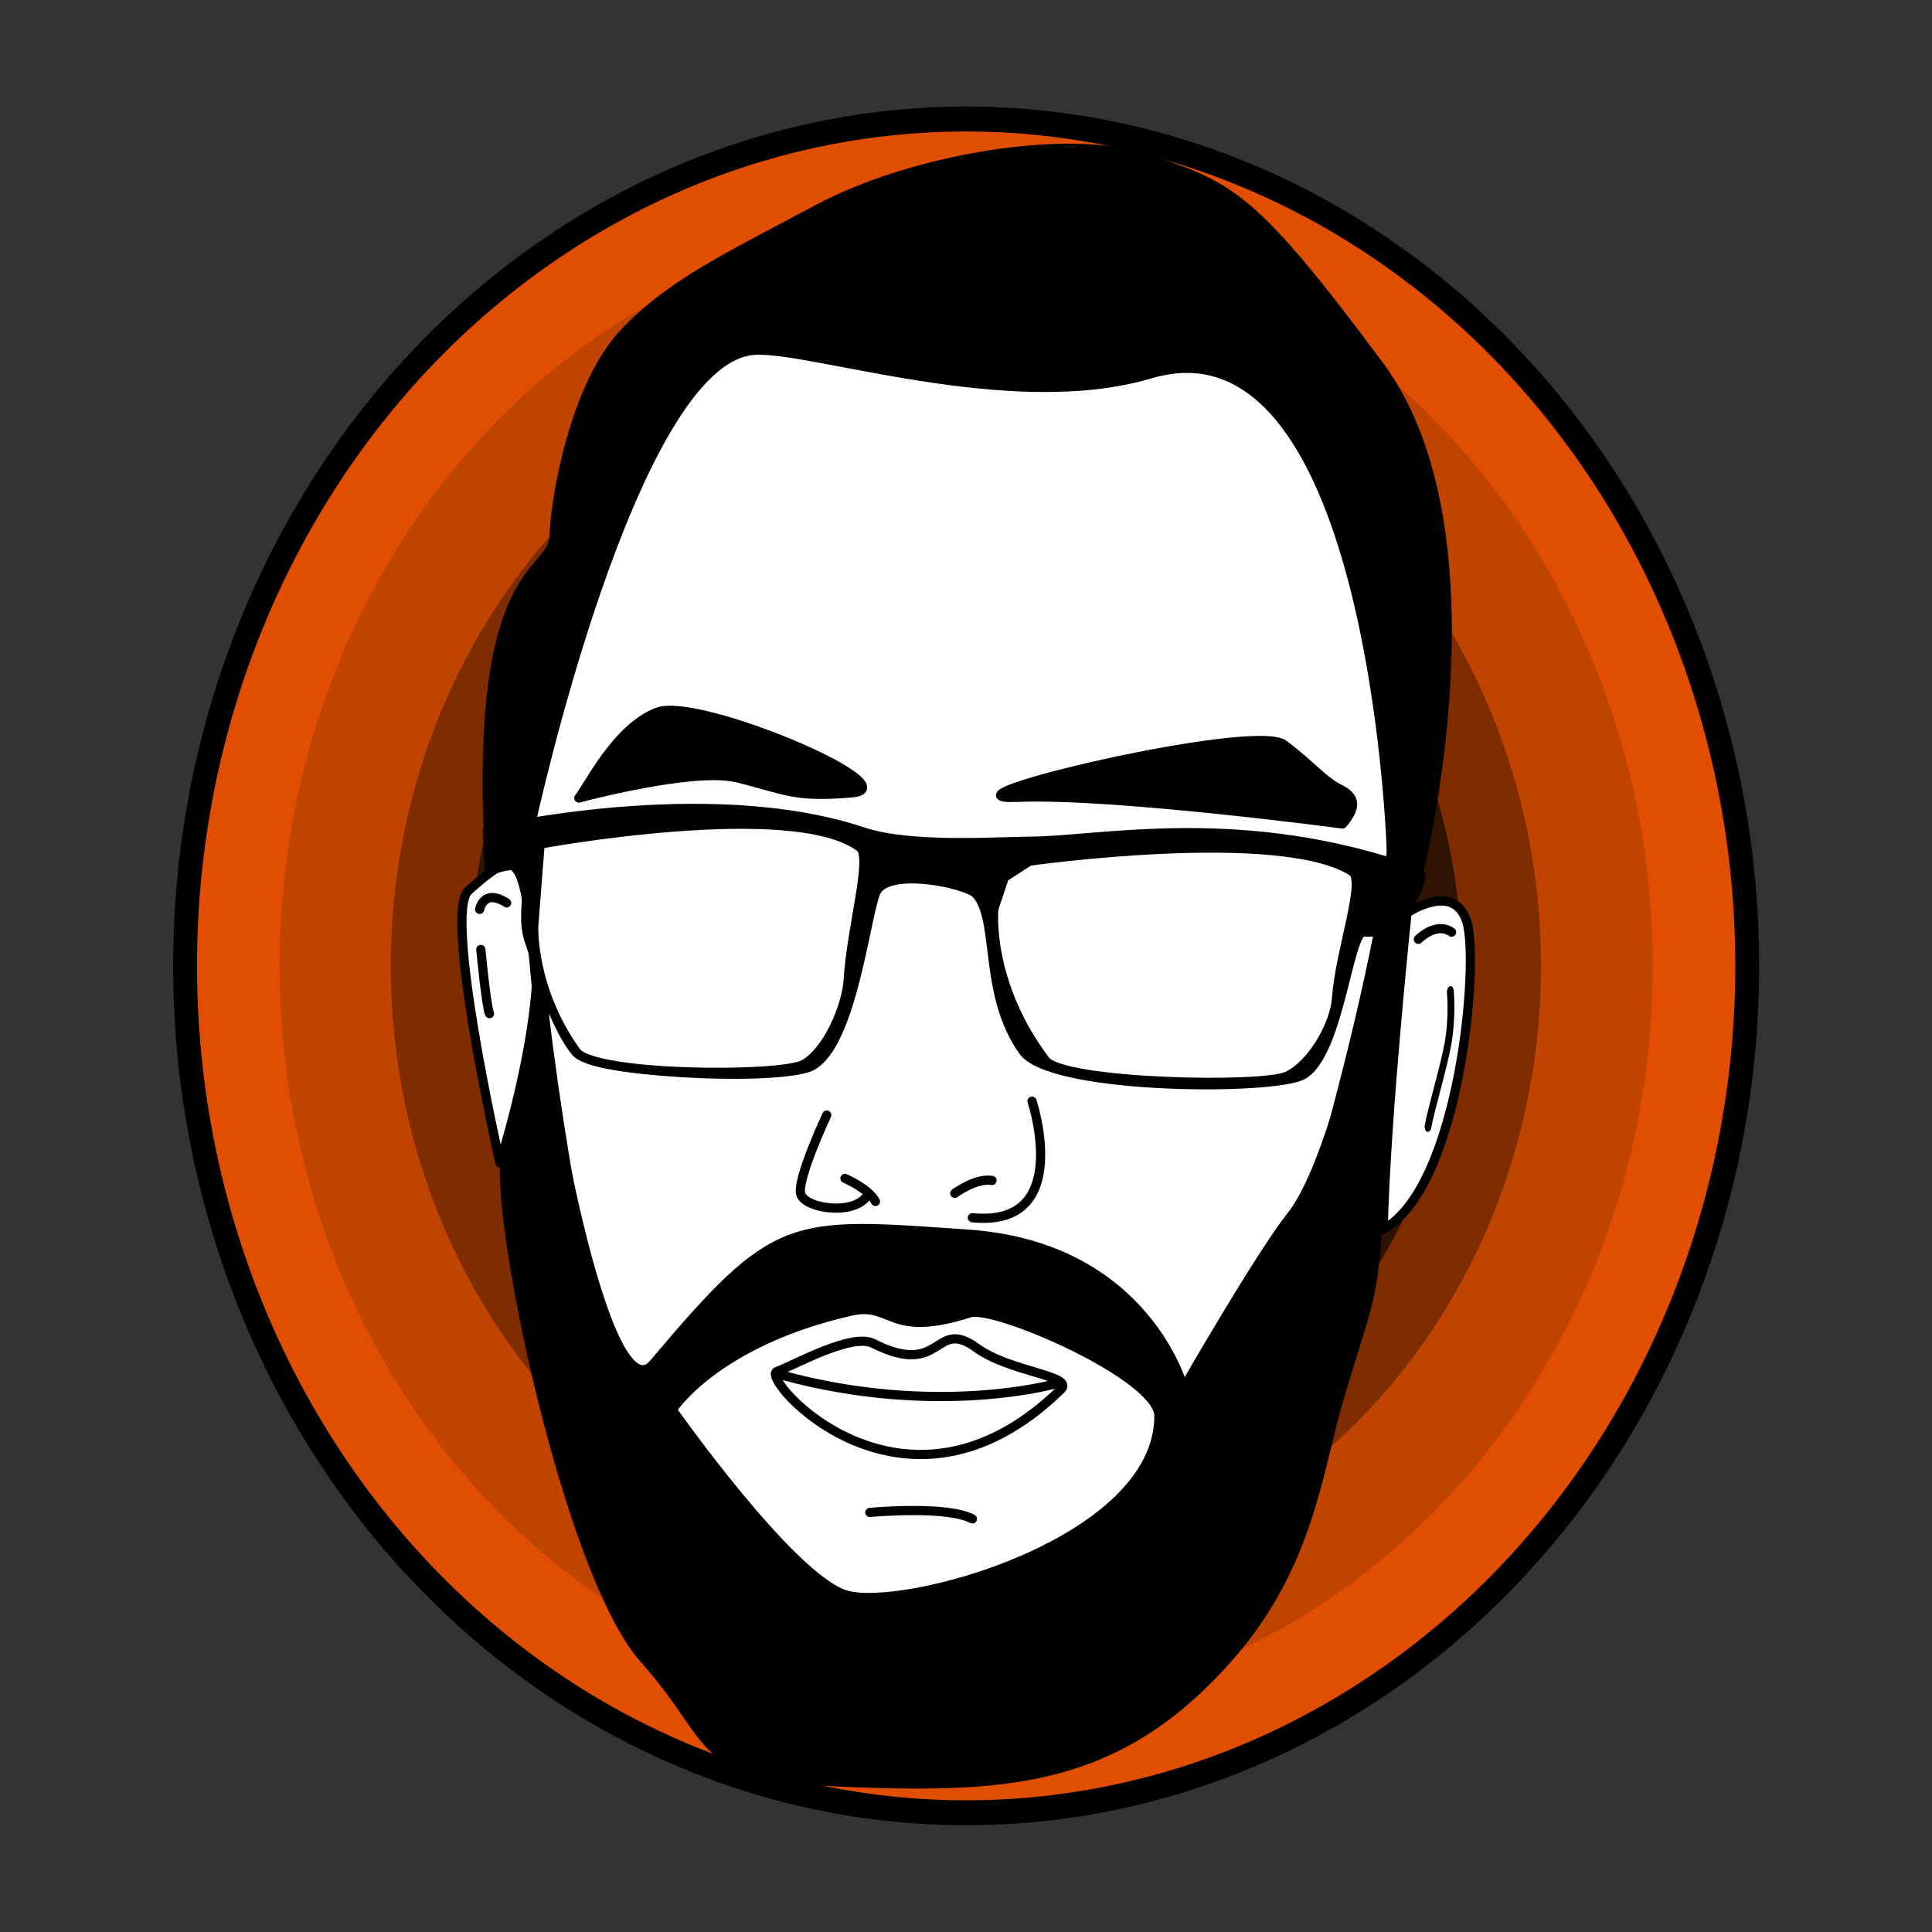 <?xml version="1.0" encoding="UTF-8" standalone="no"?>
<!DOCTYPE svg PUBLIC "-//W3C//DTD SVG 1.1//EN" "http://www.w3.org/Graphics/SVG/1.1/DTD/svg11.dtd">
<svg width="100%" height="100%" viewBox="0 0 2100 2100" version="1.1" xmlns="http://www.w3.org/2000/svg" xmlns:xlink="http://www.w3.org/1999/xlink" xml:space="preserve" style="fill-rule:evenodd;clip-rule:evenodd;stroke-miterlimit:5;">
    <rect x="0" y="0" width="2100" height="2100" fill="#333333" stroke="none"/>
    <g transform="matrix(1.846,0,0,1.93,5.119,-114.396)">
        <ellipse cx="566.122" cy="603.187" rx="430.74" ry="446.64" style="fill:rgb(193,67,0);stroke:rgb(226,78,0);stroke-width:52.95px;"/>
    </g>
    <g transform="matrix(1.971,0,0,2.061,-65.665,-193.276)">
        <ellipse cx="566.122" cy="603.187" rx="430.74" ry="446.64" style="fill:none;stroke:black;stroke-width:13.15px;"/>
    </g>
    <g transform="matrix(1.351,0,0,1.413,285.056,197.56)">
        <ellipse cx="566.122" cy="603.187" rx="430.74" ry="446.64" style="fill:rgb(46,20,0);stroke:rgb(127,44,0);stroke-width:63.93px;"/>
    </g>
    <g id="Layer1" transform="matrix(1,0,0,1,-12.716,-16.087)">
        <g id="face" transform="matrix(1.105,0,0,1.105,-68.012,-89.058)">
            <path d="M673.536,1459.21C673.536,1459.21 504.673,773.589 657.26,562.002C809.848,350.414 1025.51,295.483 1237.09,385C1448.68,474.518 1452.75,800.038 1442.58,924.142C1432.4,1048.25 1328.64,1434.8 1285.92,1467.35C1243.2,1499.9 1171.99,1424.63 1129.26,1400.21C1086.54,1375.8 901.4,1308.66 854.607,1353.42C807.813,1398.18 724.399,1477.53 673.536,1459.21Z" style="fill:white;stroke:black;stroke-width:9.05px;stroke-linecap:round;stroke-linejoin:round;stroke-miterlimit:1.5;"/>
        </g>
        <g id="Beard" transform="matrix(1.105,0,0,1.105,-68.012,-89.058)">
            <path d="M570.65,1230.36C558.217,1287.55 631.256,1642.48 707.013,1727.33C782.771,1812.18 752.468,1842.48 910.044,1848.54C1067.62,1854.61 1175.12,1847.17 1282.77,1724.3C1360.4,1635.7 1369.55,1542.24 1388.83,1475.82C1416.1,1381.88 1422.92,1380.31 1428.23,1303.09C1435.29,1200.26 1446.41,1157.63 1452.47,1003.09C1458.53,848.544 1405.27,1213.29 1343.38,1290.97C1312.41,1329.84 1237.32,1460.66 1237.32,1460.66C1237.32,1460.66 1200.95,1321.27 1025.19,1309.15C849.438,1297.03 837.517,1292.25 716.104,1436.42C667.619,1494 603.036,1129.42 603.036,1056.69C603.036,983.961 585.801,1160.67 570.65,1230.36Z" style="stroke:black;stroke-width:9.05px;stroke-linecap:round;stroke-linejoin:round;stroke-miterlimit:1.5;"/>
        </g>
        <g id="Mouth" transform="matrix(1.105,0,0,1.105,-68.012,-89.058)">
            <path d="M734.286,1481.88C734.286,1481.88 849.438,1645.51 903.983,1663.7C958.529,1681.88 1213.07,1613.5 1213.07,1487.94C1213.07,1448.79 1051.56,1378.73 1027.13,1386.55C946.376,1412.4 951.548,1375.48 910.044,1384.91C776.71,1415.21 734.286,1481.88 734.286,1481.88Z" style="fill:white;stroke:black;stroke-width:9.05px;stroke-linecap:round;stroke-linejoin:round;stroke-miterlimit:1.5;"/>
            <path d="M837.173,1444.33C820.164,1450.64 962.043,1612.57 1116.55,1461.97C1130.66,1448.21 1066.78,1445.15 1033.45,1420.9C991.716,1390.55 1000.88,1451.46 931.926,1416.61C911.036,1406.06 854.183,1438.02 837.173,1444.33Z" style="fill:none;stroke:black;stroke-width:9.05px;stroke-linecap:round;stroke-linejoin:round;stroke-miterlimit:1.5;"/>
            <path d="M1109.75,1456.75C1109.75,1456.75 993.567,1489.28 842.127,1447.8" style="fill:none;stroke:black;stroke-width:9.05px;stroke-linecap:round;stroke-linejoin:round;stroke-miterlimit:1.5;"/>
            <path d="M928.685,1582.9C928.685,1582.9 1004.15,1575.75 1029.57,1589.26" style="fill:none;stroke:black;stroke-width:9.05px;stroke-linecap:round;stroke-linejoin:round;stroke-miterlimit:1.5;"/>
        </g>
        <g id="Nose" transform="matrix(1.105,0,0,1.105,-68.012,-89.058)">
            <path d="M886.324,1191.99C886.324,1191.99 855.851,1257.03 860.935,1270.37C866.019,1283.72 909.551,1290.32 924.217,1273.66" style="fill:none;stroke:black;stroke-width:9.05px;stroke-linecap:round;stroke-linejoin:round;stroke-miterlimit:1.5;"/>
            <path d="M904.217,1254.32C904.217,1254.32 927.551,1264.32 934.217,1276.99" style="fill:none;stroke:black;stroke-width:9.05px;stroke-linecap:round;stroke-linejoin:round;stroke-miterlimit:1.5;"/>
            <path d="M1088.22,1178.32C1088.22,1178.32 1129.55,1302.99 1029.55,1292.99" style="fill:none;stroke:black;stroke-width:9.05px;stroke-linecap:round;stroke-linejoin:round;stroke-miterlimit:1.5;"/>
            <path d="M1012.22,1268.99C1012.22,1268.99 1032.88,1253.66 1048.88,1256.32" style="fill:none;stroke:black;stroke-width:9.05px;stroke-linecap:round;stroke-linejoin:round;stroke-miterlimit:1.5;"/>
        </g>
        <g id="Right-Ear" transform="matrix(1.105,0,0,1.105,-68.012,-89.058)">
            <path d="M1433.68,1303.8C1434.95,1247.86 1440.78,1170.41 1446.31,1106.86C1451.86,1043.06 1457.1,993.261 1457.1,993.261L1457.13,993.238C1458.52,992.303 1502.88,962.62 1515.69,1001.07C1528.72,1040.14 1509.18,1262.79 1433.66,1304.46L1433.68,1303.8Z" style="fill:white;stroke:black;stroke-width:9.05px;stroke-linecap:round;stroke-linejoin:round;stroke-miterlimit:1.5;"/>
            <g transform="matrix(0.609,0.057,-0.092,0.996,693.459,-83.28)">
                <path d="M1486.04,1073.44C1486.04,1073.44 1493.65,1097.6 1489.97,1124.83C1487.06,1146.35 1471.5,1194.75 1470.35,1207.39" style="fill:none;stroke:black;stroke-width:10.92px;stroke-linecap:round;stroke-linejoin:round;stroke-miterlimit:1.5;"/>
            </g>
            <g transform="matrix(1,0.024,-0.024,1,33.152,-54.173)">
                <path d="M1460,1038.29C1460,1038.29 1476.93,1020.06 1492.55,1030.47" style="fill:none;stroke:black;stroke-width:9.05px;stroke-linecap:round;stroke-linejoin:round;stroke-miterlimit:1.5;"/>
            </g>
        </g>
        <g id="Left-Ear" transform="matrix(1.105,0,0,1.105,-68.012,-89.058)">
            <path d="M564.705,1238.37C561.236,1222.96 509.798,992.745 533.772,971.308C585.785,924.798 588.706,933.626 600.621,1065.7L600.556,1066.62C597.722,1105.65 588.861,1148.6 580.678,1181.87C572.432,1215.41 564.875,1239.12 564.875,1239.12L564.705,1238.37Z" style="fill:white;stroke:black;stroke-width:9.05px;stroke-linecap:round;stroke-linejoin:round;stroke-miterlimit:1.5;"/>
            <g transform="matrix(0.94,-0.342,0.342,0.94,-305.296,237.069)">
                <path d="M541.457,997.656C541.457,997.656 552.161,979.088 568.545,1000.72" style="fill:none;stroke:black;stroke-width:9.05px;stroke-linecap:round;stroke-linejoin:round;stroke-miterlimit:1.5;"/>
            </g>
            <path d="M546.045,1029.11C546.045,1029.11 551.288,1084.6 554.564,1092.25" style="fill:none;stroke:black;stroke-width:9.05px;stroke-linecap:round;stroke-linejoin:round;stroke-miterlimit:1.5;"/>
        </g>
        <g id="Glasses" transform="matrix(1.105,0,0,1.105,-68.012,-89.058)">
            <path d="M554.419,951.813L552.375,912.513C552.375,912.513 767.708,861.982 922.427,913.555C969.302,929.18 1056.54,922.669 1085.19,922.669C1154.21,922.669 1295.63,890.216 1468,952.617C1480.52,957.15 1444.87,1017.8 1415.09,1011.74C1399.1,1008.5 1390.46,1139.65 1351.39,1153.97C1312.33,1168.29 1106.4,1166.24 1079.74,1129.28C1039.6,1073.62 1056.4,999.792 1033.34,974.565C1023.83,964.163 944.798,947.471 934.381,973.513C923.965,999.555 909.863,1132.62 866.894,1145.64C823.925,1158.66 655.601,1150.14 639.342,1129.94C617.978,1103.39 607.277,1060.06 593.582,1020.39C580.042,981.173 615.617,929.678 554.419,951.813Z" style="stroke:black;stroke-width:9.05px;stroke-linecap:round;stroke-linejoin:round;stroke-miterlimit:1.5;"/>
            <path d="M598.085,1005.66L604.335,925.45C604.335,925.45 853.46,879.482 918.918,928.575C931.418,937.95 910.584,1006.7 907.459,1058.78C905.865,1085.35 886.626,1129.62 863.71,1142.12C840.793,1154.62 656.925,1153.58 639.751,1129.62C594.96,1067.12 598.085,1005.66 598.085,1005.66Z" style="fill:white;stroke:black;stroke-width:9.05px;stroke-linecap:round;stroke-linejoin:round;stroke-miterlimit:1.5;"/>
            <g transform="matrix(1.085,0,0,0.919,406.584,99.492)">
                <path d="M593.284,968.25L602.726,934.87L625.46,917.515C625.46,917.515 853.46,879.482 918.918,928.575C931.418,937.95 907.704,1012.37 904.579,1064.45C902.984,1091.02 882.785,1134.15 859.868,1146.65C836.952,1159.15 655.713,1154.72 639.751,1129.62C586.318,1045.58 593.284,968.25 593.284,968.25Z" style="fill:white;stroke:black;stroke-width:9px;stroke-linecap:round;stroke-linejoin:round;stroke-miterlimit:1.5;"/>
            </g>
        </g>
        <g id="Eyebrows" transform="matrix(1.105,0,0,1.105,-68.012,-89.058)">
            <path d="M642.418,880.139C642.418,880.139 754.714,849.942 797.553,860.171C844.914,871.479 852.337,880.139 911.217,875.019C970.097,869.899 760.178,780.299 719.73,795.659C679.282,811.019 651.634,868.875 642.418,880.139Z" style="stroke:black;stroke-width:9.05px;stroke-linecap:round;stroke-linejoin:round;stroke-miterlimit:1.5;"/>
            <path d="M1393.67,905.694C1393.67,905.694 1168.39,875.614 1074.31,879.454C980.232,883.294 1306.63,805.214 1336.07,827.614C1365.51,850.014 1373.83,862.814 1391.75,871.774C1409.67,880.734 1404.55,892.894 1393.67,905.694Z" style="stroke:black;stroke-width:9.05px;stroke-linecap:round;stroke-linejoin:round;stroke-miterlimit:1.5;"/>
        </g>
        <g id="Hair" transform="matrix(1.105,0,0,1.105,-68.012,-89.058)">
            <path d="M595.696,903.53C595.696,903.53 694.617,449.108 814.445,439.781C869.445,435.499 1065.69,504.249 1204.44,462.999C1418.92,399.236 1441.94,906.748 1441.94,942.998C1441.94,979.248 1468.19,954.248 1468.19,954.248C1468.19,954.248 1553.19,620.499 1429.44,454.249C1305.69,288 1284.44,279.25 1203.19,251.75C1121.94,224.25 966.945,253 878.195,300.5C789.446,348 731.946,374.25 685.696,424.249C639.446,474.249 619.446,581.749 618.196,621.749C616.946,661.749 543.385,645.607 553.196,910.498C554.446,944.248 595.696,903.53 595.696,903.53Z" style="stroke:black;stroke-width:9.05px;stroke-linecap:round;stroke-linejoin:round;stroke-miterlimit:1.5;"/>
        </g>
    </g>
</svg>
